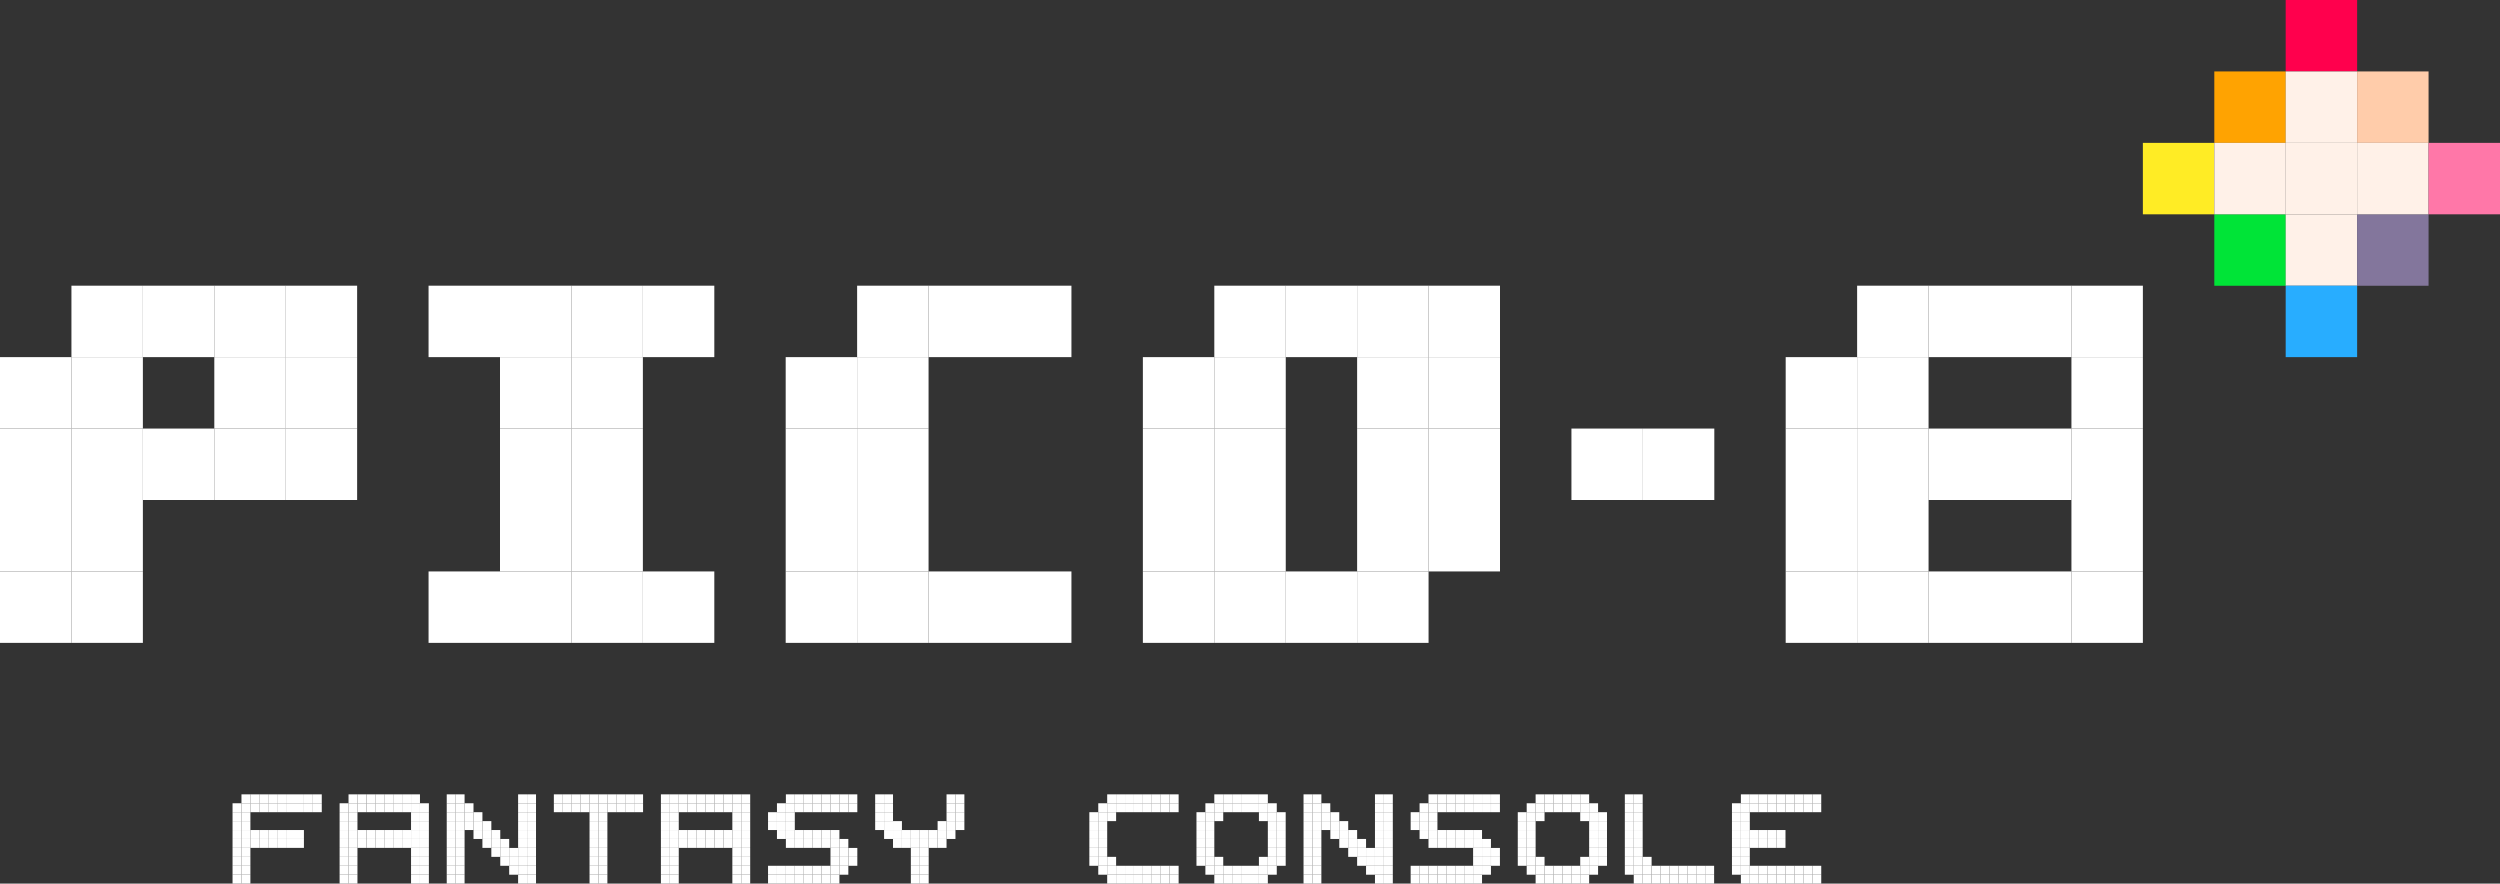 <?xml version="1.0" encoding="utf-8"?>
<!-- Generator: Adobe Illustrator 26.3.1, SVG Export Plug-In . SVG Version: 6.00 Build 0)  -->
<svg version="1.1" id="Layer_1" xmlns="http://www.w3.org/2000/svg" xmlns:xlink="http://www.w3.org/1999/xlink" x="0px" y="0px"
	 viewBox="0 0 3839 1356.9" style="enable-background:new 0 0 3839 1356.9;" xml:space="preserve">
<rect x="0" y="0" width="3839" height="1356.9" fill="#333333" stroke="none"/>
<style type="text/css">
	.st0{display:none;}
	.st1{display:inline;opacity:0.5;}
	.st2{fill:#FFFFFF;stroke:#231F20;stroke-miterlimit:10;}
	.st3{fill:#FFF1E8;}
	.st4{display:inline;}
	.st5{fill:#1D2B53;}
	.st6{fill:#00E437;}
	.st7{fill:#83769C;}
	.st8{fill:#28ADFF;}
	.st9{fill:#FF004D;}
	.st10{fill:#FFA301;}
	.st11{fill:#FFCCAA;}
	.st12{fill:#FFEC25;}
	.st13{fill:#FF77A8;}
	.st14{display:inline;fill:#1D2B53;}
	.st15{fill:#FFFFFF;}
</style>
<g>
	<g>
		<rect x="109.7" y="438.7" class="st15" width="109.7" height="109.7"/>
		<rect x="219.4" y="438.7" class="st15" width="109.7" height="109.7"/>
		<rect x="329.1" y="438.7" class="st15" width="109.7" height="109.7"/>
		<rect x="438.7" y="438.7" class="st15" width="109.7" height="109.7"/>
		<rect x="658.1" y="438.7" class="st15" width="109.7" height="109.7"/>
		<rect x="767.8" y="438.7" class="st15" width="109.7" height="109.7"/>
		<rect x="877.5" y="438.7" class="st15" width="109.7" height="109.7"/>
		<rect x="987.2" y="438.7" class="st15" width="109.7" height="109.7"/>
		<rect x="1316.2" y="438.7" class="st15" width="109.7" height="109.7"/>
		<rect x="1425.9" y="438.7" class="st15" width="109.7" height="109.7"/>
		<rect x="1535.6" y="438.7" class="st15" width="109.7" height="109.7"/>
		<rect x="1864.7" y="438.7" class="st15" width="109.7" height="109.7"/>
		<rect x="1974.3" y="438.7" class="st15" width="109.7" height="109.7"/>
		<rect x="2084" y="438.7" class="st15" width="109.7" height="109.7"/>
		<rect x="2193.7" y="438.7" class="st15" width="109.7" height="109.7"/>
		<rect x="2851.8" y="438.7" class="st15" width="109.7" height="109.7"/>
		<rect x="2961.5" y="438.7" class="st15" width="109.7" height="109.7"/>
		<rect y="548.4" class="st15" width="109.7" height="109.7"/>
		<rect x="109.7" y="548.4" class="st15" width="109.7" height="109.7"/>
		<rect x="329.1" y="548.4" class="st15" width="109.7" height="109.7"/>
		<rect x="438.7" y="548.4" class="st15" width="109.7" height="109.7"/>
		<rect x="767.8" y="548.4" class="st15" width="109.7" height="109.7"/>
		<rect x="877.5" y="548.4" class="st15" width="109.7" height="109.7"/>
		<rect x="1206.5" y="548.4" class="st15" width="109.7" height="109.7"/>
		<rect x="1316.2" y="548.4" class="st15" width="109.7" height="109.7"/>
		<rect x="1755" y="548.4" class="st15" width="109.7" height="109.7"/>
		<rect x="1864.7" y="548.4" class="st15" width="109.7" height="109.7"/>
		<rect x="2084" y="548.4" class="st15" width="109.7" height="109.7"/>
		<rect x="2193.7" y="548.4" class="st15" width="109.7" height="109.7"/>
		<rect x="2742.1" y="548.4" class="st15" width="109.7" height="109.7"/>
		<rect x="2851.8" y="548.4" class="st15" width="109.7" height="109.7"/>
		<rect y="658.1" class="st15" width="109.7" height="109.7"/>
		<rect x="109.7" y="658.1" class="st15" width="109.7" height="109.7"/>
		<rect x="219.4" y="658.1" class="st15" width="109.7" height="109.7"/>
		<rect x="329.1" y="658.1" class="st15" width="109.7" height="109.7"/>
		<rect x="438.7" y="658.1" class="st15" width="109.7" height="109.7"/>
		<rect x="767.8" y="658.1" class="st15" width="109.7" height="109.7"/>
		<rect x="877.5" y="658.1" class="st15" width="109.7" height="109.7"/>
		<rect x="1206.5" y="658.1" class="st15" width="109.7" height="109.7"/>
		<rect x="1316.2" y="658.1" class="st15" width="109.7" height="109.7"/>
		<rect x="1755" y="658.1" class="st15" width="109.7" height="109.7"/>
		<rect x="1864.7" y="658.1" class="st15" width="109.7" height="109.7"/>
		<rect x="2084" y="658.1" class="st15" width="109.7" height="109.7"/>
		<rect x="2193.7" y="658.1" class="st15" width="109.7" height="109.7"/>
		<rect x="2413.1" y="658.1" class="st15" width="109.7" height="109.7"/>
		<rect x="2522.8" y="658.1" class="st15" width="109.7" height="109.7"/>
		<rect x="2742.1" y="658.1" class="st15" width="109.7" height="109.7"/>
		<rect x="2851.8" y="658.1" class="st15" width="109.7" height="109.7"/>
		<rect x="2961.5" y="658.1" class="st15" width="109.7" height="109.7"/>
		<rect y="767.8" class="st15" width="109.7" height="109.7"/>
		<rect x="109.7" y="767.8" class="st15" width="109.7" height="109.7"/>
		<rect x="767.8" y="767.8" class="st15" width="109.7" height="109.7"/>
		<rect x="877.5" y="767.8" class="st15" width="109.7" height="109.7"/>
		<rect x="1206.5" y="767.8" class="st15" width="109.7" height="109.7"/>
		<rect x="1316.2" y="767.8" class="st15" width="109.7" height="109.7"/>
		<rect x="1755" y="767.8" class="st15" width="109.7" height="109.7"/>
		<rect x="1864.7" y="767.8" class="st15" width="109.7" height="109.7"/>
		<rect x="2084" y="767.8" class="st15" width="109.7" height="109.7"/>
		<rect x="2193.7" y="767.8" class="st15" width="109.7" height="109.7"/>
		<rect x="2742.1" y="767.8" class="st15" width="109.7" height="109.7"/>
		<rect x="2851.8" y="767.8" class="st15" width="109.7" height="109.7"/>
		<rect y="877.5" class="st15" width="109.7" height="109.7"/>
		<rect x="109.7" y="877.5" class="st15" width="109.7" height="109.7"/>
		<rect x="658.1" y="877.5" class="st15" width="109.7" height="109.7"/>
		<rect x="767.8" y="877.5" class="st15" width="109.7" height="109.7"/>
		<rect x="877.5" y="877.5" class="st15" width="109.7" height="109.7"/>
		<rect x="987.2" y="877.5" class="st15" width="109.7" height="109.7"/>
		<rect x="1206.5" y="877.5" class="st15" width="109.7" height="109.7"/>
		<rect x="1316.2" y="877.5" class="st15" width="109.7" height="109.7"/>
		<rect x="1425.9" y="877.5" class="st15" width="109.7" height="109.7"/>
		<rect x="1535.6" y="877.5" class="st15" width="109.7" height="109.7"/>
		<rect x="1755" y="877.5" class="st15" width="109.7" height="109.7"/>
		<rect x="1864.7" y="877.5" class="st15" width="109.7" height="109.7"/>
		<rect x="1974.3" y="877.5" class="st15" width="109.7" height="109.7"/>
		<rect x="2084" y="877.5" class="st15" width="109.7" height="109.7"/>
		<rect x="2742.1" y="877.5" class="st15" width="109.7" height="109.7"/>
		<rect x="2851.8" y="877.5" class="st15" width="109.7" height="109.7"/>
		<rect x="2961.5" y="877.5" class="st15" width="109.7" height="109.7"/>
		<rect x="3400.3" y="329.1" class="st6" width="109.7" height="109.7"/>
		<rect x="3509.9" y="329.1" class="st3" width="109.7" height="109.7"/>
		<rect x="3619.6" y="329.1" class="st7" width="109.7" height="109.7"/>
		<rect x="3071.2" y="438.7" class="st15" width="109.7" height="109.7"/>
		<rect x="3180.9" y="438.7" class="st15" width="109.7" height="109.7"/>
		<rect x="3509.9" y="438.7" class="st8" width="109.7" height="109.7"/>
		<rect x="3180.9" y="548.4" class="st15" width="109.7" height="109.7"/>
		<rect x="3071.2" y="658.1" class="st15" width="109.7" height="109.7"/>
		<rect x="3180.9" y="658.1" class="st15" width="109.7" height="109.7"/>
		<rect x="3180.9" y="767.8" class="st15" width="109.7" height="109.7"/>
		<rect x="3071.2" y="877.5" class="st15" width="109.7" height="109.7"/>
		<rect x="3180.9" y="877.5" class="st15" width="109.7" height="109.7"/>
		<rect x="3509.9" class="st9" width="109.7" height="109.7"/>
		<rect x="3400.3" y="109.7" class="st10" width="109.7" height="109.7"/>
		<rect x="3509.9" y="109.7" class="st3" width="109.7" height="109.7"/>
		<rect x="3619.6" y="109.7" class="st11" width="109.7" height="109.7"/>
		<rect x="3290.6" y="219.4" class="st12" width="109.7" height="109.7"/>
		<rect x="3400.3" y="219.4" class="st3" width="109.7" height="109.7"/>
		<rect x="3509.9" y="219.4" class="st3" width="109.7" height="109.7"/>
		<rect x="3619.6" y="219.4" class="st3" width="109.7" height="109.7"/>
		<rect x="3729.3" y="219.4" class="st13" width="109.7" height="109.7"/>
	</g>
	<g>
		<rect x="357.1" y="1233.5" class="st15" width="13.7" height="13.7"/>
		<rect x="357.1" y="1247.2" class="st15" width="13.7" height="13.7"/>
		<rect x="357.1" y="1260.9" class="st15" width="13.7" height="13.7"/>
		<rect x="357.1" y="1274.6" class="st15" width="13.7" height="13.7"/>
		<rect x="357.1" y="1288.3" class="st15" width="13.7" height="13.7"/>
		<rect x="357.1" y="1302.1" class="st15" width="13.7" height="13.7"/>
		<rect x="357.1" y="1315.8" class="st15" width="13.7" height="13.7"/>
		<rect x="357.1" y="1329.5" class="st15" width="13.7" height="13.7"/>
		<rect x="357.1" y="1343.2" class="st15" width="13.7" height="13.7"/>
		<rect x="370.8" y="1219.8" class="st15" width="13.7" height="13.7"/>
		<rect x="370.8" y="1233.5" class="st15" width="13.7" height="13.7"/>
		<rect x="370.8" y="1247.2" class="st15" width="13.7" height="13.7"/>
		<rect x="370.8" y="1260.9" class="st15" width="13.7" height="13.7"/>
		<rect x="370.8" y="1274.6" class="st15" width="13.7" height="13.7"/>
		<rect x="370.8" y="1288.3" class="st15" width="13.7" height="13.7"/>
		<rect x="370.8" y="1302.1" class="st15" width="13.7" height="13.7"/>
		<rect x="370.8" y="1315.8" class="st15" width="13.7" height="13.7"/>
		<rect x="370.8" y="1329.5" class="st15" width="13.7" height="13.7"/>
		<rect x="370.8" y="1343.2" class="st15" width="13.7" height="13.7"/>
		<rect x="384.5" y="1219.8" class="st15" width="13.7" height="13.7"/>
		<rect x="384.5" y="1233.5" class="st15" width="13.7" height="13.7"/>
		<rect x="384.5" y="1274.6" class="st15" width="13.7" height="13.7"/>
		<rect x="384.5" y="1288.3" class="st15" width="13.7" height="13.7"/>
		<rect x="398.2" y="1219.8" class="st15" width="13.7" height="13.7"/>
		<rect x="398.2" y="1233.5" class="st15" width="13.7" height="13.7"/>
		<rect x="398.2" y="1274.6" class="st15" width="13.7" height="13.7"/>
		<rect x="398.2" y="1288.3" class="st15" width="13.7" height="13.7"/>
		<rect x="411.9" y="1219.8" class="st15" width="13.7" height="13.7"/>
		<rect x="411.9" y="1233.5" class="st15" width="13.7" height="13.7"/>
		<rect x="411.9" y="1274.6" class="st15" width="13.7" height="13.7"/>
		<rect x="411.9" y="1288.3" class="st15" width="13.7" height="13.7"/>
		<rect x="425.6" y="1219.8" class="st15" width="13.7" height="13.7"/>
		<rect x="425.6" y="1233.5" class="st15" width="13.7" height="13.7"/>
		<rect x="425.6" y="1274.6" class="st15" width="13.7" height="13.7"/>
		<rect x="425.6" y="1288.3" class="st15" width="13.7" height="13.7"/>
		<rect x="439.3" y="1219.8" class="st15" width="13.7" height="13.7"/>
		<rect x="439.3" y="1233.5" class="st15" width="13.7" height="13.7"/>
		<rect x="439.3" y="1274.6" class="st15" width="13.7" height="13.7"/>
		<rect x="439.3" y="1288.3" class="st15" width="13.7" height="13.7"/>
		<rect x="453" y="1219.8" class="st15" width="13.7" height="13.7"/>
		<rect x="453" y="1233.5" class="st15" width="13.7" height="13.7"/>
		<rect x="453" y="1274.6" class="st15" width="13.7" height="13.7"/>
		<rect x="453" y="1288.3" class="st15" width="13.7" height="13.7"/>
		<rect x="466.7" y="1219.8" class="st15" width="13.7" height="13.7"/>
		<rect x="466.7" y="1233.5" class="st15" width="13.7" height="13.7"/>
		<rect x="480.4" y="1219.8" class="st15" width="13.7" height="13.7"/>
		<rect x="480.4" y="1233.5" class="st15" width="13.7" height="13.7"/>
		<rect x="521.5" y="1233.5" class="st15" width="13.7" height="13.7"/>
		<rect x="521.5" y="1247.2" class="st15" width="13.7" height="13.7"/>
		<rect x="521.5" y="1260.9" class="st15" width="13.7" height="13.7"/>
		<rect x="521.5" y="1274.6" class="st15" width="13.7" height="13.7"/>
		<rect x="521.5" y="1288.3" class="st15" width="13.7" height="13.7"/>
		<rect x="521.5" y="1302.1" class="st15" width="13.7" height="13.7"/>
		<rect x="521.5" y="1315.8" class="st15" width="13.7" height="13.7"/>
		<rect x="521.5" y="1329.5" class="st15" width="13.7" height="13.7"/>
		<rect x="521.5" y="1343.2" class="st15" width="13.7" height="13.7"/>
		<rect x="535.2" y="1219.8" class="st15" width="13.7" height="13.7"/>
		<rect x="535.2" y="1233.5" class="st15" width="13.7" height="13.7"/>
		<rect x="535.2" y="1247.2" class="st15" width="13.7" height="13.7"/>
		<rect x="535.2" y="1260.9" class="st15" width="13.7" height="13.7"/>
		<rect x="535.2" y="1274.6" class="st15" width="13.7" height="13.7"/>
		<rect x="535.2" y="1288.3" class="st15" width="13.7" height="13.7"/>
		<rect x="535.2" y="1302.1" class="st15" width="13.7" height="13.7"/>
		<rect x="535.2" y="1315.8" class="st15" width="13.7" height="13.7"/>
		<rect x="535.2" y="1329.5" class="st15" width="13.7" height="13.7"/>
		<rect x="535.2" y="1343.2" class="st15" width="13.7" height="13.7"/>
		<rect x="548.9" y="1219.8" class="st15" width="13.7" height="13.7"/>
		<rect x="548.9" y="1233.5" class="st15" width="13.7" height="13.7"/>
		<rect x="548.9" y="1274.6" class="st15" width="13.7" height="13.7"/>
		<rect x="548.9" y="1288.3" class="st15" width="13.7" height="13.7"/>
		<rect x="562.7" y="1219.8" class="st15" width="13.7" height="13.7"/>
		<rect x="562.7" y="1233.5" class="st15" width="13.7" height="13.7"/>
		<rect x="562.7" y="1274.6" class="st15" width="13.7" height="13.7"/>
		<rect x="562.7" y="1288.3" class="st15" width="13.7" height="13.7"/>
		<rect x="576.4" y="1219.8" class="st15" width="13.7" height="13.7"/>
		<rect x="576.4" y="1233.5" class="st15" width="13.7" height="13.7"/>
		<rect x="576.4" y="1274.6" class="st15" width="13.7" height="13.7"/>
		<rect x="576.4" y="1288.3" class="st15" width="13.7" height="13.7"/>
		<rect x="590.1" y="1219.8" class="st15" width="13.7" height="13.7"/>
		<rect x="590.1" y="1233.5" class="st15" width="13.7" height="13.7"/>
		<rect x="590.1" y="1274.6" class="st15" width="13.7" height="13.7"/>
		<rect x="590.1" y="1288.3" class="st15" width="13.7" height="13.7"/>
		<rect x="603.8" y="1219.8" class="st15" width="13.7" height="13.7"/>
		<rect x="603.8" y="1233.5" class="st15" width="13.7" height="13.7"/>
		<rect x="603.8" y="1274.6" class="st15" width="13.7" height="13.7"/>
		<rect x="603.8" y="1288.3" class="st15" width="13.7" height="13.7"/>
		<rect x="617.5" y="1219.8" class="st15" width="13.7" height="13.7"/>
		<rect x="617.5" y="1233.5" class="st15" width="13.7" height="13.7"/>
		<rect x="617.5" y="1274.6" class="st15" width="13.7" height="13.7"/>
		<rect x="617.5" y="1288.3" class="st15" width="13.7" height="13.7"/>
		<rect x="631.2" y="1219.8" class="st15" width="13.7" height="13.7"/>
		<rect x="631.2" y="1233.5" class="st15" width="13.7" height="13.7"/>
		<rect x="631.2" y="1247.2" class="st15" width="13.7" height="13.7"/>
		<rect x="631.2" y="1260.9" class="st15" width="13.7" height="13.7"/>
		<rect x="631.2" y="1274.6" class="st15" width="13.7" height="13.7"/>
		<rect x="631.2" y="1288.3" class="st15" width="13.7" height="13.7"/>
		<rect x="631.2" y="1302.1" class="st15" width="13.7" height="13.7"/>
		<rect x="631.2" y="1315.8" class="st15" width="13.7" height="13.7"/>
		<rect x="631.2" y="1329.5" class="st15" width="13.7" height="13.7"/>
		<rect x="631.2" y="1343.2" class="st15" width="13.7" height="13.7"/>
		<rect x="644.9" y="1233.5" class="st15" width="13.7" height="13.7"/>
		<rect x="644.9" y="1247.2" class="st15" width="13.7" height="13.7"/>
		<rect x="644.9" y="1260.9" class="st15" width="13.7" height="13.7"/>
		<rect x="644.9" y="1274.6" class="st15" width="13.7" height="13.7"/>
		<rect x="644.9" y="1288.3" class="st15" width="13.7" height="13.7"/>
		<rect x="644.9" y="1302.1" class="st15" width="13.7" height="13.7"/>
		<rect x="644.9" y="1315.8" class="st15" width="13.7" height="13.7"/>
		<rect x="644.9" y="1329.5" class="st15" width="13.7" height="13.7"/>
		<rect x="644.9" y="1343.2" class="st15" width="13.7" height="13.7"/>
		<rect x="686" y="1219.8" class="st15" width="13.7" height="13.7"/>
		<rect x="686" y="1233.5" class="st15" width="13.7" height="13.7"/>
		<rect x="686" y="1247.2" class="st15" width="13.7" height="13.7"/>
		<rect x="686" y="1260.9" class="st15" width="13.7" height="13.7"/>
		<rect x="686" y="1274.6" class="st15" width="13.7" height="13.7"/>
		<rect x="686" y="1288.3" class="st15" width="13.7" height="13.7"/>
		<rect x="686" y="1302.1" class="st15" width="13.7" height="13.7"/>
		<rect x="686" y="1315.8" class="st15" width="13.7" height="13.7"/>
		<rect x="686" y="1329.5" class="st15" width="13.7" height="13.7"/>
		<rect x="686" y="1343.2" class="st15" width="13.7" height="13.7"/>
		<rect x="699.7" y="1219.8" class="st15" width="13.7" height="13.7"/>
		<rect x="699.7" y="1233.5" class="st15" width="13.7" height="13.7"/>
		<rect x="699.7" y="1247.2" class="st15" width="13.7" height="13.7"/>
		<rect x="699.7" y="1260.9" class="st15" width="13.7" height="13.7"/>
		<rect x="699.7" y="1274.6" class="st15" width="13.7" height="13.7"/>
		<rect x="699.7" y="1288.3" class="st15" width="13.7" height="13.7"/>
		<rect x="699.7" y="1302.1" class="st15" width="13.7" height="13.7"/>
		<rect x="699.7" y="1315.8" class="st15" width="13.7" height="13.7"/>
		<rect x="699.7" y="1329.5" class="st15" width="13.7" height="13.7"/>
		<rect x="699.7" y="1343.2" class="st15" width="13.7" height="13.7"/>
		<rect x="713.4" y="1233.5" class="st15" width="13.7" height="13.7"/>
		<rect x="713.4" y="1247.2" class="st15" width="13.7" height="13.7"/>
		<rect x="713.4" y="1260.9" class="st15" width="13.7" height="13.7"/>
		<rect x="727.1" y="1247.2" class="st15" width="13.7" height="13.7"/>
		<rect x="727.1" y="1260.9" class="st15" width="13.7" height="13.7"/>
		<rect x="727.1" y="1274.6" class="st15" width="13.7" height="13.7"/>
		<rect x="740.8" y="1260.9" class="st15" width="13.7" height="13.7"/>
		<rect x="740.8" y="1274.6" class="st15" width="13.7" height="13.7"/>
		<rect x="740.8" y="1288.3" class="st15" width="13.7" height="13.7"/>
		<rect x="754.5" y="1274.6" class="st15" width="13.7" height="13.7"/>
		<rect x="754.5" y="1288.3" class="st15" width="13.7" height="13.7"/>
		<rect x="754.5" y="1302.1" class="st15" width="13.7" height="13.7"/>
		<rect x="768.2" y="1288.3" class="st15" width="13.7" height="13.7"/>
		<rect x="768.2" y="1302.1" class="st15" width="13.7" height="13.7"/>
		<rect x="768.2" y="1315.8" class="st15" width="13.7" height="13.7"/>
		<rect x="781.9" y="1302.1" class="st15" width="13.7" height="13.7"/>
		<rect x="781.9" y="1315.8" class="st15" width="13.7" height="13.7"/>
		<rect x="781.9" y="1329.5" class="st15" width="13.7" height="13.7"/>
		<rect x="795.6" y="1219.8" class="st15" width="13.7" height="13.7"/>
		<rect x="795.6" y="1233.5" class="st15" width="13.7" height="13.7"/>
		<rect x="795.6" y="1247.2" class="st15" width="13.7" height="13.7"/>
		<rect x="795.6" y="1260.9" class="st15" width="13.7" height="13.7"/>
		<rect x="795.6" y="1274.6" class="st15" width="13.7" height="13.7"/>
		<rect x="795.6" y="1288.3" class="st15" width="13.7" height="13.7"/>
		<rect x="795.6" y="1302.1" class="st15" width="13.7" height="13.7"/>
		<rect x="795.6" y="1315.8" class="st15" width="13.7" height="13.7"/>
		<rect x="795.6" y="1329.5" class="st15" width="13.7" height="13.7"/>
		<rect x="795.6" y="1343.2" class="st15" width="13.7" height="13.7"/>
		<rect x="809.4" y="1219.8" class="st15" width="13.7" height="13.7"/>
		<rect x="809.4" y="1233.5" class="st15" width="13.7" height="13.7"/>
		<rect x="809.4" y="1247.2" class="st15" width="13.7" height="13.7"/>
		<rect x="809.4" y="1260.9" class="st15" width="13.7" height="13.7"/>
		<rect x="809.4" y="1274.6" class="st15" width="13.7" height="13.7"/>
		<rect x="809.4" y="1288.3" class="st15" width="13.7" height="13.7"/>
		<rect x="809.4" y="1302.1" class="st15" width="13.7" height="13.7"/>
		<rect x="809.4" y="1315.8" class="st15" width="13.7" height="13.7"/>
		<rect x="809.4" y="1329.5" class="st15" width="13.7" height="13.7"/>
		<rect x="809.4" y="1343.2" class="st15" width="13.7" height="13.7"/>
		<rect x="850.5" y="1219.8" class="st15" width="13.7" height="13.7"/>
		<rect x="850.5" y="1233.5" class="st15" width="13.7" height="13.7"/>
		<rect x="864.2" y="1219.8" class="st15" width="13.7" height="13.7"/>
		<rect x="864.2" y="1233.5" class="st15" width="13.7" height="13.7"/>
		<rect x="877.9" y="1219.8" class="st15" width="13.7" height="13.7"/>
		<rect x="877.9" y="1233.5" class="st15" width="13.7" height="13.7"/>
		<rect x="891.6" y="1219.8" class="st15" width="13.7" height="13.7"/>
		<rect x="891.6" y="1233.5" class="st15" width="13.7" height="13.7"/>
		<rect x="905.3" y="1219.8" class="st15" width="13.7" height="13.7"/>
		<rect x="905.3" y="1233.5" class="st15" width="13.7" height="13.7"/>
		<rect x="905.3" y="1247.2" class="st15" width="13.7" height="13.7"/>
		<rect x="905.3" y="1260.9" class="st15" width="13.7" height="13.7"/>
		<rect x="905.3" y="1274.6" class="st15" width="13.7" height="13.7"/>
		<rect x="905.3" y="1288.3" class="st15" width="13.7" height="13.7"/>
		<rect x="905.3" y="1302.1" class="st15" width="13.7" height="13.7"/>
		<rect x="905.3" y="1315.8" class="st15" width="13.7" height="13.7"/>
		<rect x="905.3" y="1329.5" class="st15" width="13.7" height="13.7"/>
		<rect x="905.3" y="1343.2" class="st15" width="13.7" height="13.7"/>
		<rect x="919" y="1219.8" class="st15" width="13.7" height="13.7"/>
		<rect x="919" y="1233.5" class="st15" width="13.7" height="13.7"/>
		<rect x="919" y="1247.2" class="st15" width="13.7" height="13.7"/>
		<rect x="919" y="1260.9" class="st15" width="13.7" height="13.7"/>
		<rect x="919" y="1274.6" class="st15" width="13.7" height="13.7"/>
		<rect x="919" y="1288.3" class="st15" width="13.7" height="13.7"/>
		<rect x="919" y="1302.1" class="st15" width="13.7" height="13.7"/>
		<rect x="919" y="1315.8" class="st15" width="13.7" height="13.7"/>
		<rect x="919" y="1329.5" class="st15" width="13.7" height="13.7"/>
		<rect x="919" y="1343.2" class="st15" width="13.7" height="13.7"/>
		<rect x="932.7" y="1219.8" class="st15" width="13.7" height="13.7"/>
		<rect x="932.7" y="1233.5" class="st15" width="13.7" height="13.7"/>
		<rect x="946.4" y="1219.8" class="st15" width="13.7" height="13.7"/>
		<rect x="946.4" y="1233.5" class="st15" width="13.7" height="13.7"/>
		<rect x="960.1" y="1219.8" class="st15" width="13.7" height="13.7"/>
		<rect x="960.1" y="1233.5" class="st15" width="13.7" height="13.7"/>
		<rect x="973.8" y="1219.8" class="st15" width="13.7" height="13.7"/>
		<rect x="973.8" y="1233.5" class="st15" width="13.7" height="13.7"/>
		<rect x="1014.9" y="1219.8" class="st15" width="13.7" height="13.7"/>
		<rect x="1014.9" y="1233.5" class="st15" width="13.7" height="13.7"/>
		<rect x="1014.9" y="1247.2" class="st15" width="13.7" height="13.7"/>
		<rect x="1014.9" y="1260.9" class="st15" width="13.7" height="13.7"/>
		<rect x="1014.9" y="1274.6" class="st15" width="13.7" height="13.7"/>
		<rect x="1014.9" y="1288.3" class="st15" width="13.7" height="13.7"/>
		<rect x="1014.9" y="1302.1" class="st15" width="13.7" height="13.7"/>
		<rect x="1014.9" y="1315.8" class="st15" width="13.7" height="13.7"/>
		<rect x="1014.9" y="1329.5" class="st15" width="13.7" height="13.7"/>
		<rect x="1014.9" y="1343.2" class="st15" width="13.7" height="13.7"/>
		<rect x="1028.6" y="1219.8" class="st15" width="13.7" height="13.7"/>
		<rect x="1028.6" y="1233.5" class="st15" width="13.7" height="13.7"/>
		<rect x="1028.6" y="1247.2" class="st15" width="13.7" height="13.7"/>
		<rect x="1028.6" y="1260.9" class="st15" width="13.7" height="13.7"/>
		<rect x="1028.6" y="1274.6" class="st15" width="13.7" height="13.7"/>
		<rect x="1028.6" y="1288.3" class="st15" width="13.7" height="13.7"/>
		<rect x="1028.6" y="1302.1" class="st15" width="13.7" height="13.7"/>
		<rect x="1028.6" y="1315.8" class="st15" width="13.7" height="13.7"/>
		<rect x="1028.6" y="1329.5" class="st15" width="13.7" height="13.7"/>
		<rect x="1028.6" y="1343.2" class="st15" width="13.7" height="13.7"/>
		<rect x="1042.3" y="1219.8" class="st15" width="13.7" height="13.7"/>
		<rect x="1042.3" y="1233.5" class="st15" width="13.7" height="13.7"/>
		<rect x="1042.3" y="1274.6" class="st15" width="13.7" height="13.7"/>
		<rect x="1042.3" y="1288.3" class="st15" width="13.7" height="13.7"/>
		<rect x="1056.1" y="1219.8" class="st15" width="13.7" height="13.7"/>
		<rect x="1056.1" y="1233.5" class="st15" width="13.7" height="13.7"/>
		<rect x="1056.1" y="1274.6" class="st15" width="13.7" height="13.7"/>
		<rect x="1056.1" y="1288.3" class="st15" width="13.7" height="13.7"/>
		<rect x="1069.8" y="1219.8" class="st15" width="13.7" height="13.7"/>
		<rect x="1069.8" y="1233.5" class="st15" width="13.7" height="13.7"/>
		<rect x="1069.8" y="1274.6" class="st15" width="13.7" height="13.7"/>
		<rect x="1069.8" y="1288.3" class="st15" width="13.7" height="13.7"/>
		<rect x="1083.5" y="1219.8" class="st15" width="13.7" height="13.7"/>
		<rect x="1083.5" y="1233.5" class="st15" width="13.7" height="13.7"/>
		<rect x="1083.5" y="1274.6" class="st15" width="13.7" height="13.7"/>
		<rect x="1083.5" y="1288.3" class="st15" width="13.7" height="13.7"/>
		<rect x="1097.2" y="1219.8" class="st15" width="13.7" height="13.7"/>
		<rect x="1097.2" y="1233.5" class="st15" width="13.7" height="13.7"/>
		<rect x="1097.2" y="1274.6" class="st15" width="13.7" height="13.7"/>
		<rect x="1097.2" y="1288.3" class="st15" width="13.7" height="13.7"/>
		<rect x="1110.9" y="1219.8" class="st15" width="13.7" height="13.7"/>
		<rect x="1110.9" y="1233.5" class="st15" width="13.7" height="13.7"/>
		<rect x="1110.9" y="1274.6" class="st15" width="13.7" height="13.7"/>
		<rect x="1110.9" y="1288.3" class="st15" width="13.7" height="13.7"/>
		<rect x="1124.6" y="1219.8" class="st15" width="13.7" height="13.7"/>
		<rect x="1124.6" y="1233.5" class="st15" width="13.7" height="13.7"/>
		<rect x="1124.6" y="1247.2" class="st15" width="13.7" height="13.7"/>
		<rect x="1124.6" y="1260.9" class="st15" width="13.7" height="13.7"/>
		<rect x="1124.6" y="1274.6" class="st15" width="13.7" height="13.7"/>
		<rect x="1124.6" y="1288.3" class="st15" width="13.7" height="13.7"/>
		<rect x="1124.6" y="1302.1" class="st15" width="13.7" height="13.7"/>
		<rect x="1124.6" y="1315.8" class="st15" width="13.7" height="13.7"/>
		<rect x="1124.6" y="1329.5" class="st15" width="13.7" height="13.7"/>
		<rect x="1124.6" y="1343.2" class="st15" width="13.7" height="13.7"/>
		<rect x="1138.3" y="1219.8" class="st15" width="13.7" height="13.7"/>
		<rect x="1138.3" y="1233.5" class="st15" width="13.7" height="13.7"/>
		<rect x="1138.3" y="1247.2" class="st15" width="13.7" height="13.7"/>
		<rect x="1138.3" y="1260.9" class="st15" width="13.7" height="13.7"/>
		<rect x="1138.3" y="1274.6" class="st15" width="13.7" height="13.7"/>
		<rect x="1138.3" y="1288.3" class="st15" width="13.7" height="13.7"/>
		<rect x="1138.3" y="1302.1" class="st15" width="13.7" height="13.7"/>
		<rect x="1138.3" y="1315.8" class="st15" width="13.7" height="13.7"/>
		<rect x="1138.3" y="1329.5" class="st15" width="13.7" height="13.7"/>
		<rect x="1138.3" y="1343.2" class="st15" width="13.7" height="13.7"/>
		<rect x="1179.4" y="1247.2" class="st15" width="13.7" height="13.7"/>
		<rect x="1179.4" y="1260.9" class="st15" width="13.7" height="13.7"/>
		<rect x="1179.4" y="1329.5" class="st15" width="13.7" height="13.7"/>
		<rect x="1179.4" y="1343.2" class="st15" width="13.7" height="13.7"/>
		<rect x="1193.1" y="1233.5" class="st15" width="13.7" height="13.7"/>
		<rect x="1193.1" y="1247.2" class="st15" width="13.7" height="13.7"/>
		<rect x="1193.1" y="1260.9" class="st15" width="13.7" height="13.7"/>
		<rect x="1193.1" y="1274.6" class="st15" width="13.7" height="13.7"/>
		<rect x="1193.1" y="1329.5" class="st15" width="13.7" height="13.7"/>
		<rect x="1193.1" y="1343.2" class="st15" width="13.7" height="13.7"/>
		<rect x="1206.8" y="1219.8" class="st15" width="13.7" height="13.7"/>
		<rect x="1206.8" y="1233.5" class="st15" width="13.7" height="13.7"/>
		<rect x="1206.8" y="1247.2" class="st15" width="13.7" height="13.7"/>
		<rect x="1206.8" y="1260.9" class="st15" width="13.7" height="13.7"/>
		<rect x="1206.8" y="1274.6" class="st15" width="13.7" height="13.7"/>
		<rect x="1206.8" y="1288.3" class="st15" width="13.7" height="13.7"/>
		<rect x="1206.8" y="1329.5" class="st15" width="13.7" height="13.7"/>
		<rect x="1206.8" y="1343.2" class="st15" width="13.7" height="13.7"/>
		<rect x="1220.5" y="1219.8" class="st15" width="13.7" height="13.7"/>
		<rect x="1220.5" y="1233.5" class="st15" width="13.7" height="13.7"/>
		<rect x="1220.5" y="1274.6" class="st15" width="13.7" height="13.7"/>
		<rect x="1220.5" y="1288.3" class="st15" width="13.7" height="13.7"/>
		<rect x="1220.5" y="1329.5" class="st15" width="13.7" height="13.7"/>
		<rect x="1220.5" y="1343.2" class="st15" width="13.7" height="13.7"/>
		<rect x="1234.2" y="1219.8" class="st15" width="13.7" height="13.7"/>
		<rect x="1234.2" y="1233.5" class="st15" width="13.7" height="13.7"/>
		<rect x="1234.2" y="1274.6" class="st15" width="13.7" height="13.7"/>
		<rect x="1234.2" y="1288.3" class="st15" width="13.7" height="13.7"/>
		<rect x="1234.2" y="1329.5" class="st15" width="13.7" height="13.7"/>
		<rect x="1234.2" y="1343.2" class="st15" width="13.7" height="13.7"/>
		<rect x="1247.9" y="1219.8" class="st15" width="13.7" height="13.7"/>
		<rect x="1247.9" y="1233.5" class="st15" width="13.7" height="13.7"/>
		<rect x="1247.9" y="1274.6" class="st15" width="13.7" height="13.7"/>
		<rect x="1247.9" y="1288.3" class="st15" width="13.7" height="13.7"/>
		<rect x="1247.9" y="1329.5" class="st15" width="13.7" height="13.7"/>
		<rect x="1247.9" y="1343.2" class="st15" width="13.7" height="13.7"/>
		<rect x="1261.6" y="1219.8" class="st15" width="13.7" height="13.7"/>
		<rect x="1261.6" y="1233.5" class="st15" width="13.7" height="13.7"/>
		<rect x="1261.6" y="1274.6" class="st15" width="13.7" height="13.7"/>
		<rect x="1261.6" y="1288.3" class="st15" width="13.7" height="13.7"/>
		<rect x="1261.6" y="1329.5" class="st15" width="13.7" height="13.7"/>
		<rect x="1261.6" y="1343.2" class="st15" width="13.7" height="13.7"/>
		<rect x="1275.3" y="1219.8" class="st15" width="13.7" height="13.7"/>
		<rect x="1275.3" y="1233.5" class="st15" width="13.7" height="13.7"/>
		<rect x="1275.3" y="1274.6" class="st15" width="13.7" height="13.7"/>
		<rect x="1275.3" y="1288.3" class="st15" width="13.7" height="13.7"/>
		<rect x="1275.3" y="1302.1" class="st15" width="13.7" height="13.7"/>
		<rect x="1275.3" y="1315.8" class="st15" width="13.7" height="13.7"/>
		<rect x="1275.3" y="1329.5" class="st15" width="13.7" height="13.7"/>
		<rect x="1275.3" y="1343.2" class="st15" width="13.7" height="13.7"/>
		<rect x="1289" y="1219.8" class="st15" width="13.7" height="13.7"/>
		<rect x="1289" y="1233.5" class="st15" width="13.7" height="13.7"/>
		<rect x="1289" y="1288.3" class="st15" width="13.7" height="13.7"/>
		<rect x="1289" y="1302.1" class="st15" width="13.7" height="13.7"/>
		<rect x="1289" y="1315.8" class="st15" width="13.7" height="13.7"/>
		<rect x="1289" y="1329.5" class="st15" width="13.7" height="13.7"/>
		<rect x="1302.8" y="1219.8" class="st15" width="13.7" height="13.7"/>
		<rect x="1302.8" y="1233.5" class="st15" width="13.7" height="13.7"/>
		<rect x="1302.8" y="1302.1" class="st15" width="13.7" height="13.7"/>
		<rect x="1302.8" y="1315.8" class="st15" width="13.7" height="13.7"/>
		<rect x="1343.9" y="1219.8" class="st15" width="13.7" height="13.7"/>
		<rect x="1343.9" y="1233.5" class="st15" width="13.7" height="13.7"/>
		<rect x="1343.9" y="1247.2" class="st15" width="13.7" height="13.7"/>
		<rect x="1343.9" y="1260.9" class="st15" width="13.7" height="13.7"/>
		<rect x="1357.6" y="1219.8" class="st15" width="13.7" height="13.7"/>
		<rect x="1357.6" y="1233.5" class="st15" width="13.7" height="13.7"/>
		<rect x="1357.6" y="1247.2" class="st15" width="13.7" height="13.7"/>
		<rect x="1357.6" y="1260.9" class="st15" width="13.7" height="13.7"/>
		<rect x="1357.6" y="1274.6" class="st15" width="13.7" height="13.7"/>
		<rect x="1371.3" y="1260.9" class="st15" width="13.7" height="13.7"/>
		<rect x="1371.3" y="1274.6" class="st15" width="13.7" height="13.7"/>
		<rect x="1371.3" y="1288.3" class="st15" width="13.7" height="13.7"/>
		<rect x="1385" y="1274.6" class="st15" width="13.7" height="13.7"/>
		<rect x="1385" y="1288.3" class="st15" width="13.7" height="13.7"/>
		<rect x="1398.7" y="1274.6" class="st15" width="13.7" height="13.7"/>
		<rect x="1398.7" y="1288.3" class="st15" width="13.7" height="13.7"/>
		<rect x="1398.7" y="1302.1" class="st15" width="13.7" height="13.7"/>
		<rect x="1398.7" y="1315.8" class="st15" width="13.7" height="13.7"/>
		<rect x="1398.7" y="1329.5" class="st15" width="13.7" height="13.7"/>
		<rect x="1398.7" y="1343.2" class="st15" width="13.7" height="13.7"/>
		<rect x="1412.4" y="1274.6" class="st15" width="13.7" height="13.7"/>
		<rect x="1412.4" y="1288.3" class="st15" width="13.7" height="13.7"/>
		<rect x="1412.4" y="1302.1" class="st15" width="13.7" height="13.7"/>
		<rect x="1412.4" y="1315.8" class="st15" width="13.7" height="13.7"/>
		<rect x="1412.4" y="1329.5" class="st15" width="13.7" height="13.7"/>
		<rect x="1412.4" y="1343.2" class="st15" width="13.7" height="13.7"/>
		<rect x="1426.1" y="1274.6" class="st15" width="13.7" height="13.7"/>
		<rect x="1426.1" y="1288.3" class="st15" width="13.7" height="13.7"/>
		<rect x="1439.8" y="1260.9" class="st15" width="13.7" height="13.7"/>
		<rect x="1439.8" y="1274.6" class="st15" width="13.7" height="13.7"/>
		<rect x="1439.8" y="1288.3" class="st15" width="13.7" height="13.7"/>
		<rect x="1453.5" y="1219.8" class="st15" width="13.7" height="13.7"/>
		<rect x="1453.5" y="1233.5" class="st15" width="13.7" height="13.7"/>
		<rect x="1453.5" y="1247.2" class="st15" width="13.7" height="13.7"/>
		<rect x="1453.5" y="1260.9" class="st15" width="13.7" height="13.7"/>
		<rect x="1453.5" y="1274.6" class="st15" width="13.7" height="13.7"/>
		<rect x="1467.2" y="1219.8" class="st15" width="13.7" height="13.7"/>
		<rect x="1467.2" y="1233.5" class="st15" width="13.7" height="13.7"/>
		<rect x="1467.2" y="1247.2" class="st15" width="13.7" height="13.7"/>
		<rect x="1467.2" y="1260.9" class="st15" width="13.7" height="13.7"/>
		<rect x="1672.8" y="1247.2" class="st15" width="13.7" height="13.7"/>
		<rect x="1672.8" y="1260.9" class="st15" width="13.7" height="13.7"/>
		<rect x="1672.8" y="1274.6" class="st15" width="13.7" height="13.7"/>
		<rect x="1672.8" y="1288.3" class="st15" width="13.7" height="13.7"/>
		<rect x="1672.8" y="1302.1" class="st15" width="13.7" height="13.7"/>
		<rect x="1672.8" y="1315.8" class="st15" width="13.7" height="13.7"/>
		<rect x="1686.5" y="1233.5" class="st15" width="13.7" height="13.7"/>
		<rect x="1686.5" y="1247.2" class="st15" width="13.7" height="13.7"/>
		<rect x="1686.5" y="1260.9" class="st15" width="13.7" height="13.7"/>
		<rect x="1686.5" y="1274.6" class="st15" width="13.7" height="13.7"/>
		<rect x="1686.5" y="1288.3" class="st15" width="13.7" height="13.7"/>
		<rect x="1686.5" y="1302.1" class="st15" width="13.7" height="13.7"/>
		<rect x="1686.5" y="1315.8" class="st15" width="13.7" height="13.7"/>
		<rect x="1686.5" y="1329.5" class="st15" width="13.7" height="13.7"/>
		<rect x="1700.2" y="1219.8" class="st15" width="13.7" height="13.7"/>
		<rect x="1700.2" y="1233.5" class="st15" width="13.7" height="13.7"/>
		<rect x="1700.2" y="1247.2" class="st15" width="13.7" height="13.7"/>
		<rect x="1700.2" y="1315.8" class="st15" width="13.7" height="13.7"/>
		<rect x="1700.2" y="1329.5" class="st15" width="13.7" height="13.7"/>
		<rect x="1700.2" y="1343.2" class="st15" width="13.7" height="13.7"/>
		<rect x="1713.9" y="1219.8" class="st15" width="13.7" height="13.7"/>
		<rect x="1713.9" y="1233.5" class="st15" width="13.7" height="13.7"/>
		<rect x="1713.9" y="1329.5" class="st15" width="13.7" height="13.7"/>
		<rect x="1713.9" y="1343.2" class="st15" width="13.7" height="13.7"/>
		<rect x="1727.6" y="1219.8" class="st15" width="13.7" height="13.7"/>
		<rect x="1727.6" y="1233.5" class="st15" width="13.7" height="13.7"/>
		<rect x="1727.6" y="1329.5" class="st15" width="13.7" height="13.7"/>
		<rect x="1727.6" y="1343.2" class="st15" width="13.7" height="13.7"/>
		<rect x="1741.3" y="1219.8" class="st15" width="13.7" height="13.7"/>
		<rect x="1741.3" y="1233.5" class="st15" width="13.7" height="13.7"/>
		<rect x="1741.3" y="1329.5" class="st15" width="13.7" height="13.7"/>
		<rect x="1741.3" y="1343.2" class="st15" width="13.7" height="13.7"/>
		<rect x="1755" y="1219.8" class="st15" width="13.7" height="13.7"/>
		<rect x="1755" y="1233.5" class="st15" width="13.7" height="13.7"/>
		<rect x="1755" y="1329.5" class="st15" width="13.7" height="13.7"/>
		<rect x="1755" y="1343.2" class="st15" width="13.7" height="13.7"/>
		<rect x="1768.7" y="1219.8" class="st15" width="13.7" height="13.7"/>
		<rect x="1768.7" y="1233.5" class="st15" width="13.7" height="13.7"/>
		<rect x="1768.7" y="1329.5" class="st15" width="13.7" height="13.7"/>
		<rect x="1768.7" y="1343.2" class="st15" width="13.7" height="13.7"/>
		<rect x="1782.4" y="1219.8" class="st15" width="13.7" height="13.7"/>
		<rect x="1782.4" y="1233.5" class="st15" width="13.7" height="13.7"/>
		<rect x="1782.4" y="1329.5" class="st15" width="13.7" height="13.7"/>
		<rect x="1782.4" y="1343.2" class="st15" width="13.7" height="13.7"/>
		<rect x="1796.2" y="1219.8" class="st15" width="13.7" height="13.7"/>
		<rect x="1796.2" y="1233.5" class="st15" width="13.7" height="13.7"/>
		<rect x="1796.2" y="1329.5" class="st15" width="13.7" height="13.7"/>
		<rect x="1796.2" y="1343.2" class="st15" width="13.7" height="13.7"/>
		<rect x="1837.3" y="1247.2" class="st15" width="13.7" height="13.7"/>
		<rect x="1837.3" y="1260.9" class="st15" width="13.7" height="13.7"/>
		<rect x="1837.3" y="1274.6" class="st15" width="13.7" height="13.7"/>
		<rect x="1837.3" y="1288.3" class="st15" width="13.7" height="13.7"/>
		<rect x="1837.3" y="1302.1" class="st15" width="13.7" height="13.7"/>
		<rect x="1837.3" y="1315.8" class="st15" width="13.7" height="13.7"/>
		<rect x="1851" y="1233.5" class="st15" width="13.7" height="13.7"/>
		<rect x="1851" y="1247.2" class="st15" width="13.7" height="13.7"/>
		<rect x="1851" y="1260.9" class="st15" width="13.7" height="13.7"/>
		<rect x="1851" y="1274.6" class="st15" width="13.7" height="13.7"/>
		<rect x="1851" y="1288.3" class="st15" width="13.7" height="13.7"/>
		<rect x="1851" y="1302.1" class="st15" width="13.7" height="13.7"/>
		<rect x="1851" y="1315.8" class="st15" width="13.7" height="13.7"/>
		<rect x="1851" y="1329.5" class="st15" width="13.7" height="13.7"/>
		<rect x="1864.7" y="1219.8" class="st15" width="13.7" height="13.7"/>
		<rect x="1864.7" y="1233.5" class="st15" width="13.7" height="13.7"/>
		<rect x="1864.7" y="1247.2" class="st15" width="13.7" height="13.7"/>
		<rect x="1864.7" y="1315.8" class="st15" width="13.7" height="13.7"/>
		<rect x="1864.7" y="1329.5" class="st15" width="13.7" height="13.7"/>
		<rect x="1864.7" y="1343.2" class="st15" width="13.7" height="13.7"/>
		<rect x="1878.4" y="1219.8" class="st15" width="13.7" height="13.7"/>
		<rect x="1878.4" y="1233.5" class="st15" width="13.7" height="13.7"/>
		<rect x="1878.4" y="1329.5" class="st15" width="13.7" height="13.7"/>
		<rect x="1878.4" y="1343.2" class="st15" width="13.7" height="13.7"/>
		<rect x="1892.1" y="1219.8" class="st15" width="13.7" height="13.7"/>
		<rect x="1892.1" y="1233.5" class="st15" width="13.7" height="13.7"/>
		<rect x="1892.1" y="1329.5" class="st15" width="13.7" height="13.7"/>
		<rect x="1892.1" y="1343.2" class="st15" width="13.7" height="13.7"/>
		<rect x="1905.8" y="1219.8" class="st15" width="13.7" height="13.7"/>
		<rect x="1905.8" y="1233.5" class="st15" width="13.7" height="13.7"/>
		<rect x="1905.8" y="1329.5" class="st15" width="13.7" height="13.7"/>
		<rect x="1905.8" y="1343.2" class="st15" width="13.7" height="13.7"/>
		<rect x="1919.5" y="1219.8" class="st15" width="13.7" height="13.7"/>
		<rect x="1919.5" y="1233.5" class="st15" width="13.7" height="13.7"/>
		<rect x="1919.5" y="1329.5" class="st15" width="13.7" height="13.7"/>
		<rect x="1919.5" y="1343.2" class="st15" width="13.7" height="13.7"/>
		<rect x="1933.2" y="1219.8" class="st15" width="13.7" height="13.7"/>
		<rect x="1933.2" y="1233.5" class="st15" width="13.7" height="13.7"/>
		<rect x="1933.2" y="1247.2" class="st15" width="13.7" height="13.7"/>
		<rect x="1933.2" y="1315.8" class="st15" width="13.7" height="13.7"/>
		<rect x="1933.2" y="1329.5" class="st15" width="13.7" height="13.7"/>
		<rect x="1933.2" y="1343.2" class="st15" width="13.7" height="13.7"/>
		<rect x="1946.9" y="1233.5" class="st15" width="13.7" height="13.7"/>
		<rect x="1946.9" y="1247.2" class="st15" width="13.7" height="13.7"/>
		<rect x="1946.9" y="1260.9" class="st15" width="13.7" height="13.7"/>
		<rect x="1946.9" y="1274.6" class="st15" width="13.7" height="13.7"/>
		<rect x="1946.9" y="1288.3" class="st15" width="13.7" height="13.7"/>
		<rect x="1946.9" y="1302.1" class="st15" width="13.7" height="13.7"/>
		<rect x="1946.9" y="1315.8" class="st15" width="13.7" height="13.7"/>
		<rect x="1946.9" y="1329.5" class="st15" width="13.7" height="13.7"/>
		<rect x="1960.6" y="1247.2" class="st15" width="13.7" height="13.7"/>
		<rect x="1960.6" y="1260.9" class="st15" width="13.7" height="13.7"/>
		<rect x="1960.6" y="1274.6" class="st15" width="13.7" height="13.7"/>
		<rect x="1960.6" y="1288.3" class="st15" width="13.7" height="13.7"/>
		<rect x="1960.6" y="1302.1" class="st15" width="13.7" height="13.7"/>
		<rect x="1960.6" y="1315.8" class="st15" width="13.7" height="13.7"/>
		<rect x="2001.7" y="1219.8" class="st15" width="13.7" height="13.7"/>
		<rect x="2001.7" y="1233.5" class="st15" width="13.7" height="13.7"/>
		<rect x="2001.7" y="1247.2" class="st15" width="13.7" height="13.7"/>
		<rect x="2001.7" y="1260.9" class="st15" width="13.7" height="13.7"/>
		<rect x="2001.7" y="1274.6" class="st15" width="13.7" height="13.7"/>
		<rect x="2001.7" y="1288.3" class="st15" width="13.7" height="13.7"/>
		<rect x="2001.7" y="1302.1" class="st15" width="13.7" height="13.7"/>
		<rect x="2001.7" y="1315.8" class="st15" width="13.7" height="13.7"/>
		<rect x="2001.7" y="1329.5" class="st15" width="13.7" height="13.7"/>
		<rect x="2001.7" y="1343.2" class="st15" width="13.7" height="13.7"/>
		<rect x="2015.4" y="1219.8" class="st15" width="13.7" height="13.7"/>
		<rect x="2015.4" y="1233.5" class="st15" width="13.7" height="13.7"/>
		<rect x="2015.4" y="1247.2" class="st15" width="13.7" height="13.7"/>
		<rect x="2015.4" y="1260.9" class="st15" width="13.7" height="13.7"/>
		<rect x="2015.4" y="1274.6" class="st15" width="13.7" height="13.7"/>
		<rect x="2015.4" y="1288.3" class="st15" width="13.7" height="13.7"/>
		<rect x="2015.4" y="1302.1" class="st15" width="13.7" height="13.7"/>
		<rect x="2015.4" y="1315.8" class="st15" width="13.7" height="13.7"/>
		<rect x="2015.4" y="1329.5" class="st15" width="13.7" height="13.7"/>
		<rect x="2015.4" y="1343.2" class="st15" width="13.7" height="13.7"/>
		<rect x="2029.1" y="1233.5" class="st15" width="13.7" height="13.7"/>
		<rect x="2029.1" y="1247.2" class="st15" width="13.7" height="13.7"/>
		<rect x="2029.1" y="1260.9" class="st15" width="13.7" height="13.7"/>
		<rect x="2042.9" y="1247.2" class="st15" width="13.7" height="13.7"/>
		<rect x="2042.9" y="1260.9" class="st15" width="13.7" height="13.7"/>
		<rect x="2042.9" y="1274.6" class="st15" width="13.7" height="13.7"/>
		<rect x="2056.6" y="1260.9" class="st15" width="13.7" height="13.7"/>
		<rect x="2056.6" y="1274.6" class="st15" width="13.7" height="13.7"/>
		<rect x="2056.6" y="1288.3" class="st15" width="13.7" height="13.7"/>
		<rect x="2070.3" y="1274.6" class="st15" width="13.7" height="13.7"/>
		<rect x="2070.3" y="1288.3" class="st15" width="13.7" height="13.7"/>
		<rect x="2070.3" y="1302.1" class="st15" width="13.7" height="13.7"/>
		<rect x="2084" y="1288.3" class="st15" width="13.7" height="13.7"/>
		<rect x="2084" y="1302.1" class="st15" width="13.7" height="13.7"/>
		<rect x="2084" y="1315.8" class="st15" width="13.7" height="13.7"/>
		<rect x="2097.7" y="1302.1" class="st15" width="13.7" height="13.7"/>
		<rect x="2097.7" y="1315.8" class="st15" width="13.7" height="13.7"/>
		<rect x="2097.7" y="1329.5" class="st15" width="13.7" height="13.7"/>
		<rect x="2111.4" y="1219.8" class="st15" width="13.7" height="13.7"/>
		<rect x="2111.4" y="1233.5" class="st15" width="13.7" height="13.7"/>
		<rect x="2111.4" y="1247.2" class="st15" width="13.7" height="13.7"/>
		<rect x="2111.4" y="1260.9" class="st15" width="13.7" height="13.7"/>
		<rect x="2111.4" y="1274.6" class="st15" width="13.7" height="13.7"/>
		<rect x="2111.4" y="1288.3" class="st15" width="13.7" height="13.7"/>
		<rect x="2111.4" y="1302.1" class="st15" width="13.7" height="13.7"/>
		<rect x="2111.4" y="1315.8" class="st15" width="13.7" height="13.7"/>
		<rect x="2111.4" y="1329.5" class="st15" width="13.7" height="13.7"/>
		<rect x="2111.4" y="1343.2" class="st15" width="13.7" height="13.7"/>
		<rect x="2125.1" y="1219.8" class="st15" width="13.7" height="13.7"/>
		<rect x="2125.1" y="1233.5" class="st15" width="13.7" height="13.7"/>
		<rect x="2125.1" y="1247.2" class="st15" width="13.7" height="13.7"/>
		<rect x="2125.1" y="1260.9" class="st15" width="13.7" height="13.7"/>
		<rect x="2125.1" y="1274.6" class="st15" width="13.7" height="13.7"/>
		<rect x="2125.1" y="1288.3" class="st15" width="13.7" height="13.7"/>
		<rect x="2125.1" y="1302.1" class="st15" width="13.7" height="13.7"/>
		<rect x="2125.1" y="1315.8" class="st15" width="13.7" height="13.7"/>
		<rect x="2125.1" y="1329.5" class="st15" width="13.7" height="13.7"/>
		<rect x="2125.1" y="1343.2" class="st15" width="13.7" height="13.7"/>
		<rect x="2166.2" y="1247.2" class="st15" width="13.7" height="13.7"/>
		<rect x="2166.2" y="1260.9" class="st15" width="13.7" height="13.7"/>
		<rect x="2166.2" y="1329.5" class="st15" width="13.7" height="13.7"/>
		<rect x="2166.2" y="1343.2" class="st15" width="13.7" height="13.7"/>
		<rect x="2179.9" y="1233.5" class="st15" width="13.7" height="13.7"/>
		<rect x="2179.9" y="1247.2" class="st15" width="13.7" height="13.7"/>
		<rect x="2179.9" y="1260.9" class="st15" width="13.7" height="13.7"/>
		<rect x="2179.9" y="1274.6" class="st15" width="13.7" height="13.7"/>
		<rect x="2179.9" y="1329.5" class="st15" width="13.7" height="13.7"/>
		<rect x="2179.9" y="1343.2" class="st15" width="13.7" height="13.7"/>
		<rect x="2193.6" y="1219.8" class="st15" width="13.7" height="13.7"/>
		<rect x="2193.6" y="1233.5" class="st15" width="13.7" height="13.7"/>
		<rect x="2193.6" y="1247.2" class="st15" width="13.7" height="13.7"/>
		<rect x="2193.6" y="1260.9" class="st15" width="13.7" height="13.7"/>
		<rect x="2193.6" y="1274.6" class="st15" width="13.7" height="13.7"/>
		<rect x="2193.6" y="1288.3" class="st15" width="13.7" height="13.7"/>
		<rect x="2193.6" y="1329.5" class="st15" width="13.7" height="13.7"/>
		<rect x="2193.6" y="1343.2" class="st15" width="13.7" height="13.7"/>
		<rect x="2207.3" y="1219.8" class="st15" width="13.7" height="13.7"/>
		<rect x="2207.3" y="1233.5" class="st15" width="13.7" height="13.7"/>
		<rect x="2207.3" y="1274.6" class="st15" width="13.7" height="13.7"/>
		<rect x="2207.3" y="1288.3" class="st15" width="13.7" height="13.7"/>
		<rect x="2207.3" y="1329.5" class="st15" width="13.7" height="13.7"/>
		<rect x="2207.3" y="1343.2" class="st15" width="13.7" height="13.7"/>
		<rect x="2221" y="1219.8" class="st15" width="13.7" height="13.7"/>
		<rect x="2221" y="1233.5" class="st15" width="13.7" height="13.7"/>
		<rect x="2221" y="1274.6" class="st15" width="13.7" height="13.7"/>
		<rect x="2221" y="1288.3" class="st15" width="13.7" height="13.7"/>
		<rect x="2221" y="1329.5" class="st15" width="13.7" height="13.7"/>
		<rect x="2221" y="1343.2" class="st15" width="13.7" height="13.7"/>
		<rect x="2234.7" y="1219.8" class="st15" width="13.7" height="13.7"/>
		<rect x="2234.7" y="1233.5" class="st15" width="13.7" height="13.7"/>
		<rect x="2234.7" y="1274.6" class="st15" width="13.7" height="13.7"/>
		<rect x="2234.7" y="1288.3" class="st15" width="13.7" height="13.7"/>
		<rect x="2234.7" y="1329.5" class="st15" width="13.7" height="13.7"/>
		<rect x="2234.7" y="1343.2" class="st15" width="13.7" height="13.7"/>
		<rect x="2248.4" y="1219.8" class="st15" width="13.7" height="13.7"/>
		<rect x="2248.4" y="1233.5" class="st15" width="13.7" height="13.7"/>
		<rect x="2248.4" y="1274.6" class="st15" width="13.7" height="13.7"/>
		<rect x="2248.4" y="1288.3" class="st15" width="13.7" height="13.7"/>
		<rect x="2248.4" y="1329.5" class="st15" width="13.7" height="13.7"/>
		<rect x="2248.4" y="1343.2" class="st15" width="13.7" height="13.7"/>
		<rect x="2262.1" y="1219.8" class="st15" width="13.7" height="13.7"/>
		<rect x="2262.1" y="1233.5" class="st15" width="13.7" height="13.7"/>
		<rect x="2262.1" y="1274.6" class="st15" width="13.7" height="13.7"/>
		<rect x="2262.1" y="1288.3" class="st15" width="13.7" height="13.7"/>
		<rect x="2262.1" y="1302.1" class="st15" width="13.7" height="13.7"/>
		<rect x="2262.1" y="1315.8" class="st15" width="13.7" height="13.7"/>
		<rect x="2262.1" y="1329.5" class="st15" width="13.7" height="13.7"/>
		<rect x="2262.1" y="1343.2" class="st15" width="13.7" height="13.7"/>
		<rect x="2275.8" y="1219.8" class="st15" width="13.7" height="13.7"/>
		<rect x="2275.8" y="1233.5" class="st15" width="13.7" height="13.7"/>
		<rect x="2275.8" y="1288.3" class="st15" width="13.7" height="13.7"/>
		<rect x="2275.8" y="1302.1" class="st15" width="13.7" height="13.7"/>
		<rect x="2275.8" y="1315.8" class="st15" width="13.7" height="13.7"/>
		<rect x="2275.8" y="1329.5" class="st15" width="13.7" height="13.7"/>
		<rect x="2289.6" y="1219.8" class="st15" width="13.7" height="13.7"/>
		<rect x="2289.6" y="1233.5" class="st15" width="13.7" height="13.7"/>
		<rect x="2289.6" y="1302.1" class="st15" width="13.7" height="13.7"/>
		<rect x="2289.6" y="1315.8" class="st15" width="13.7" height="13.7"/>
		<rect x="2330.7" y="1247.2" class="st15" width="13.7" height="13.7"/>
		<rect x="2330.7" y="1260.9" class="st15" width="13.7" height="13.7"/>
		<rect x="2330.7" y="1274.6" class="st15" width="13.7" height="13.7"/>
		<rect x="2330.7" y="1288.3" class="st15" width="13.7" height="13.7"/>
		<rect x="2330.7" y="1302.1" class="st15" width="13.7" height="13.7"/>
		<rect x="2330.7" y="1315.8" class="st15" width="13.7" height="13.7"/>
		<rect x="2344.4" y="1233.5" class="st15" width="13.7" height="13.7"/>
		<rect x="2344.4" y="1247.2" class="st15" width="13.7" height="13.7"/>
		<rect x="2344.4" y="1260.9" class="st15" width="13.7" height="13.7"/>
		<rect x="2344.4" y="1274.6" class="st15" width="13.7" height="13.7"/>
		<rect x="2344.4" y="1288.3" class="st15" width="13.7" height="13.7"/>
		<rect x="2344.4" y="1302.1" class="st15" width="13.7" height="13.7"/>
		<rect x="2344.4" y="1315.8" class="st15" width="13.7" height="13.7"/>
		<rect x="2344.4" y="1329.5" class="st15" width="13.7" height="13.7"/>
		<rect x="2358.1" y="1219.8" class="st15" width="13.7" height="13.7"/>
		<rect x="2358.1" y="1233.5" class="st15" width="13.7" height="13.7"/>
		<rect x="2358.1" y="1247.2" class="st15" width="13.7" height="13.7"/>
		<rect x="2358.1" y="1315.8" class="st15" width="13.7" height="13.7"/>
		<rect x="2358.1" y="1329.5" class="st15" width="13.7" height="13.7"/>
		<rect x="2358.1" y="1343.2" class="st15" width="13.7" height="13.7"/>
		<rect x="2371.8" y="1219.8" class="st15" width="13.7" height="13.7"/>
		<rect x="2371.8" y="1233.5" class="st15" width="13.7" height="13.7"/>
		<rect x="2371.8" y="1329.5" class="st15" width="13.7" height="13.7"/>
		<rect x="2371.8" y="1343.2" class="st15" width="13.7" height="13.7"/>
		<rect x="2385.5" y="1219.8" class="st15" width="13.7" height="13.7"/>
		<rect x="2385.5" y="1233.5" class="st15" width="13.7" height="13.7"/>
		<rect x="2385.5" y="1329.5" class="st15" width="13.7" height="13.7"/>
		<rect x="2385.5" y="1343.2" class="st15" width="13.7" height="13.7"/>
		<rect x="2399.2" y="1219.8" class="st15" width="13.7" height="13.7"/>
		<rect x="2399.2" y="1233.5" class="st15" width="13.7" height="13.7"/>
		<rect x="2399.2" y="1329.5" class="st15" width="13.7" height="13.7"/>
		<rect x="2399.2" y="1343.2" class="st15" width="13.7" height="13.7"/>
		<rect x="2412.9" y="1219.8" class="st15" width="13.7" height="13.7"/>
		<rect x="2412.9" y="1233.5" class="st15" width="13.7" height="13.7"/>
		<rect x="2412.9" y="1329.5" class="st15" width="13.7" height="13.7"/>
		<rect x="2412.9" y="1343.2" class="st15" width="13.7" height="13.7"/>
		<rect x="2426.6" y="1219.8" class="st15" width="13.7" height="13.7"/>
		<rect x="2426.6" y="1233.5" class="st15" width="13.7" height="13.7"/>
		<rect x="2426.6" y="1247.2" class="st15" width="13.7" height="13.7"/>
		<rect x="2426.6" y="1315.8" class="st15" width="13.7" height="13.7"/>
		<rect x="2426.6" y="1329.5" class="st15" width="13.7" height="13.7"/>
		<rect x="2426.6" y="1343.2" class="st15" width="13.7" height="13.7"/>
		<rect x="2440.3" y="1233.5" class="st15" width="13.7" height="13.7"/>
		<rect x="2440.3" y="1247.2" class="st15" width="13.7" height="13.7"/>
		<rect x="2440.3" y="1260.9" class="st15" width="13.7" height="13.7"/>
		<rect x="2440.3" y="1274.6" class="st15" width="13.7" height="13.7"/>
		<rect x="2440.3" y="1288.3" class="st15" width="13.7" height="13.7"/>
		<rect x="2440.3" y="1302.1" class="st15" width="13.7" height="13.7"/>
		<rect x="2440.3" y="1315.8" class="st15" width="13.7" height="13.7"/>
		<rect x="2440.3" y="1329.5" class="st15" width="13.7" height="13.7"/>
		<rect x="2454" y="1247.2" class="st15" width="13.7" height="13.7"/>
		<rect x="2454" y="1260.9" class="st15" width="13.7" height="13.7"/>
		<rect x="2454" y="1274.6" class="st15" width="13.7" height="13.7"/>
		<rect x="2454" y="1288.3" class="st15" width="13.7" height="13.7"/>
		<rect x="2454" y="1302.1" class="st15" width="13.7" height="13.7"/>
		<rect x="2454" y="1315.8" class="st15" width="13.7" height="13.7"/>
		<rect x="2495.1" y="1219.8" class="st15" width="13.7" height="13.7"/>
		<rect x="2495.1" y="1233.5" class="st15" width="13.7" height="13.7"/>
		<rect x="2495.1" y="1247.2" class="st15" width="13.7" height="13.7"/>
		<rect x="2495.1" y="1260.9" class="st15" width="13.7" height="13.7"/>
		<rect x="2495.1" y="1274.6" class="st15" width="13.7" height="13.7"/>
		<rect x="2495.1" y="1288.3" class="st15" width="13.7" height="13.7"/>
		<rect x="2495.1" y="1302.1" class="st15" width="13.7" height="13.7"/>
		<rect x="2495.1" y="1315.8" class="st15" width="13.7" height="13.7"/>
		<rect x="2495.1" y="1329.5" class="st15" width="13.7" height="13.7"/>
		<rect x="2508.8" y="1219.8" class="st15" width="13.7" height="13.7"/>
		<rect x="2508.8" y="1233.5" class="st15" width="13.7" height="13.7"/>
		<rect x="2508.8" y="1247.2" class="st15" width="13.7" height="13.7"/>
		<rect x="2508.8" y="1260.9" class="st15" width="13.7" height="13.7"/>
		<rect x="2508.8" y="1274.6" class="st15" width="13.7" height="13.7"/>
		<rect x="2508.8" y="1288.3" class="st15" width="13.7" height="13.7"/>
		<rect x="2508.8" y="1302.1" class="st15" width="13.7" height="13.7"/>
		<rect x="2508.8" y="1315.8" class="st15" width="13.7" height="13.7"/>
		<rect x="2508.8" y="1329.5" class="st15" width="13.7" height="13.7"/>
		<rect x="2508.8" y="1343.2" class="st15" width="13.7" height="13.7"/>
		<rect x="2522.5" y="1315.8" class="st15" width="13.7" height="13.7"/>
		<rect x="2522.5" y="1329.5" class="st15" width="13.7" height="13.7"/>
		<rect x="2522.5" y="1343.2" class="st15" width="13.7" height="13.7"/>
		<rect x="2536.3" y="1329.5" class="st15" width="13.7" height="13.7"/>
		<rect x="2536.3" y="1343.2" class="st15" width="13.7" height="13.7"/>
		<rect x="2550" y="1329.5" class="st15" width="13.7" height="13.7"/>
		<rect x="2550" y="1343.2" class="st15" width="13.7" height="13.7"/>
		<rect x="2563.7" y="1329.5" class="st15" width="13.7" height="13.7"/>
		<rect x="2563.7" y="1343.2" class="st15" width="13.7" height="13.7"/>
		<rect x="2577.4" y="1329.5" class="st15" width="13.7" height="13.7"/>
		<rect x="2577.4" y="1343.2" class="st15" width="13.7" height="13.7"/>
		<rect x="2591.1" y="1329.5" class="st15" width="13.7" height="13.7"/>
		<rect x="2591.1" y="1343.2" class="st15" width="13.7" height="13.7"/>
		<rect x="2604.8" y="1329.5" class="st15" width="13.7" height="13.7"/>
		<rect x="2604.8" y="1343.2" class="st15" width="13.7" height="13.7"/>
		<rect x="2618.5" y="1329.5" class="st15" width="13.7" height="13.7"/>
		<rect x="2618.5" y="1343.2" class="st15" width="13.7" height="13.7"/>
		<rect x="2659.6" y="1233.5" class="st15" width="13.7" height="13.7"/>
		<rect x="2659.6" y="1247.2" class="st15" width="13.7" height="13.7"/>
		<rect x="2659.6" y="1260.9" class="st15" width="13.7" height="13.7"/>
		<rect x="2659.6" y="1274.6" class="st15" width="13.7" height="13.7"/>
		<rect x="2659.6" y="1288.3" class="st15" width="13.7" height="13.7"/>
		<rect x="2659.6" y="1302.1" class="st15" width="13.7" height="13.7"/>
		<rect x="2659.6" y="1315.8" class="st15" width="13.7" height="13.7"/>
		<rect x="2659.6" y="1329.5" class="st15" width="13.7" height="13.7"/>
		<rect x="2673.3" y="1219.8" class="st15" width="13.7" height="13.7"/>
		<rect x="2673.3" y="1233.5" class="st15" width="13.7" height="13.7"/>
		<rect x="2673.3" y="1247.2" class="st15" width="13.7" height="13.7"/>
		<rect x="2673.3" y="1260.9" class="st15" width="13.7" height="13.7"/>
		<rect x="2673.3" y="1274.6" class="st15" width="13.7" height="13.7"/>
		<rect x="2673.3" y="1288.3" class="st15" width="13.7" height="13.7"/>
		<rect x="2673.3" y="1302.1" class="st15" width="13.7" height="13.7"/>
		<rect x="2673.3" y="1315.8" class="st15" width="13.7" height="13.7"/>
		<rect x="2673.3" y="1329.5" class="st15" width="13.7" height="13.7"/>
		<rect x="2673.3" y="1343.2" class="st15" width="13.7" height="13.7"/>
		<rect x="2687" y="1219.8" class="st15" width="13.7" height="13.7"/>
		<rect x="2687" y="1233.5" class="st15" width="13.7" height="13.7"/>
		<rect x="2687" y="1274.6" class="st15" width="13.7" height="13.7"/>
		<rect x="2687" y="1288.3" class="st15" width="13.7" height="13.7"/>
		<rect x="2687" y="1329.5" class="st15" width="13.7" height="13.7"/>
		<rect x="2687" y="1343.2" class="st15" width="13.7" height="13.7"/>
		<rect x="2700.7" y="1219.8" class="st15" width="13.7" height="13.7"/>
		<rect x="2700.7" y="1233.5" class="st15" width="13.7" height="13.7"/>
		<rect x="2700.7" y="1274.6" class="st15" width="13.7" height="13.7"/>
		<rect x="2700.7" y="1288.3" class="st15" width="13.7" height="13.7"/>
		<rect x="2700.7" y="1329.5" class="st15" width="13.7" height="13.7"/>
		<rect x="2700.7" y="1343.2" class="st15" width="13.7" height="13.7"/>
		<rect x="2714.4" y="1219.8" class="st15" width="13.7" height="13.7"/>
		<rect x="2714.4" y="1233.5" class="st15" width="13.7" height="13.7"/>
		<rect x="2714.4" y="1274.6" class="st15" width="13.7" height="13.7"/>
		<rect x="2714.4" y="1288.3" class="st15" width="13.7" height="13.7"/>
		<rect x="2714.4" y="1329.5" class="st15" width="13.7" height="13.7"/>
		<rect x="2714.4" y="1343.2" class="st15" width="13.7" height="13.7"/>
		<rect x="2728.1" y="1219.8" class="st15" width="13.7" height="13.7"/>
		<rect x="2728.1" y="1233.5" class="st15" width="13.7" height="13.7"/>
		<rect x="2728.1" y="1274.6" class="st15" width="13.7" height="13.7"/>
		<rect x="2728.1" y="1288.3" class="st15" width="13.7" height="13.7"/>
		<rect x="2728.1" y="1329.5" class="st15" width="13.7" height="13.7"/>
		<rect x="2728.1" y="1343.2" class="st15" width="13.7" height="13.7"/>
		<rect x="2741.8" y="1219.8" class="st15" width="13.7" height="13.7"/>
		<rect x="2741.8" y="1233.5" class="st15" width="13.7" height="13.7"/>
		<rect x="2741.8" y="1329.5" class="st15" width="13.7" height="13.7"/>
		<rect x="2741.8" y="1343.2" class="st15" width="13.7" height="13.7"/>
		<rect x="2755.5" y="1219.8" class="st15" width="13.7" height="13.7"/>
		<rect x="2755.5" y="1233.5" class="st15" width="13.7" height="13.7"/>
		<rect x="2755.5" y="1329.5" class="st15" width="13.7" height="13.7"/>
		<rect x="2755.5" y="1343.2" class="st15" width="13.7" height="13.7"/>
		<rect x="2769.2" y="1219.8" class="st15" width="13.7" height="13.7"/>
		<rect x="2769.2" y="1233.5" class="st15" width="13.7" height="13.7"/>
		<rect x="2769.2" y="1329.5" class="st15" width="13.7" height="13.7"/>
		<rect x="2769.2" y="1343.2" class="st15" width="13.7" height="13.7"/>
		<rect x="2783" y="1219.8" class="st15" width="13.7" height="13.7"/>
		<rect x="2783" y="1233.5" class="st15" width="13.7" height="13.7"/>
		<rect x="2783" y="1329.5" class="st15" width="13.7" height="13.7"/>
		<rect x="2783" y="1343.2" class="st15" width="13.7" height="13.7"/>
	</g>
</g>
</svg>
